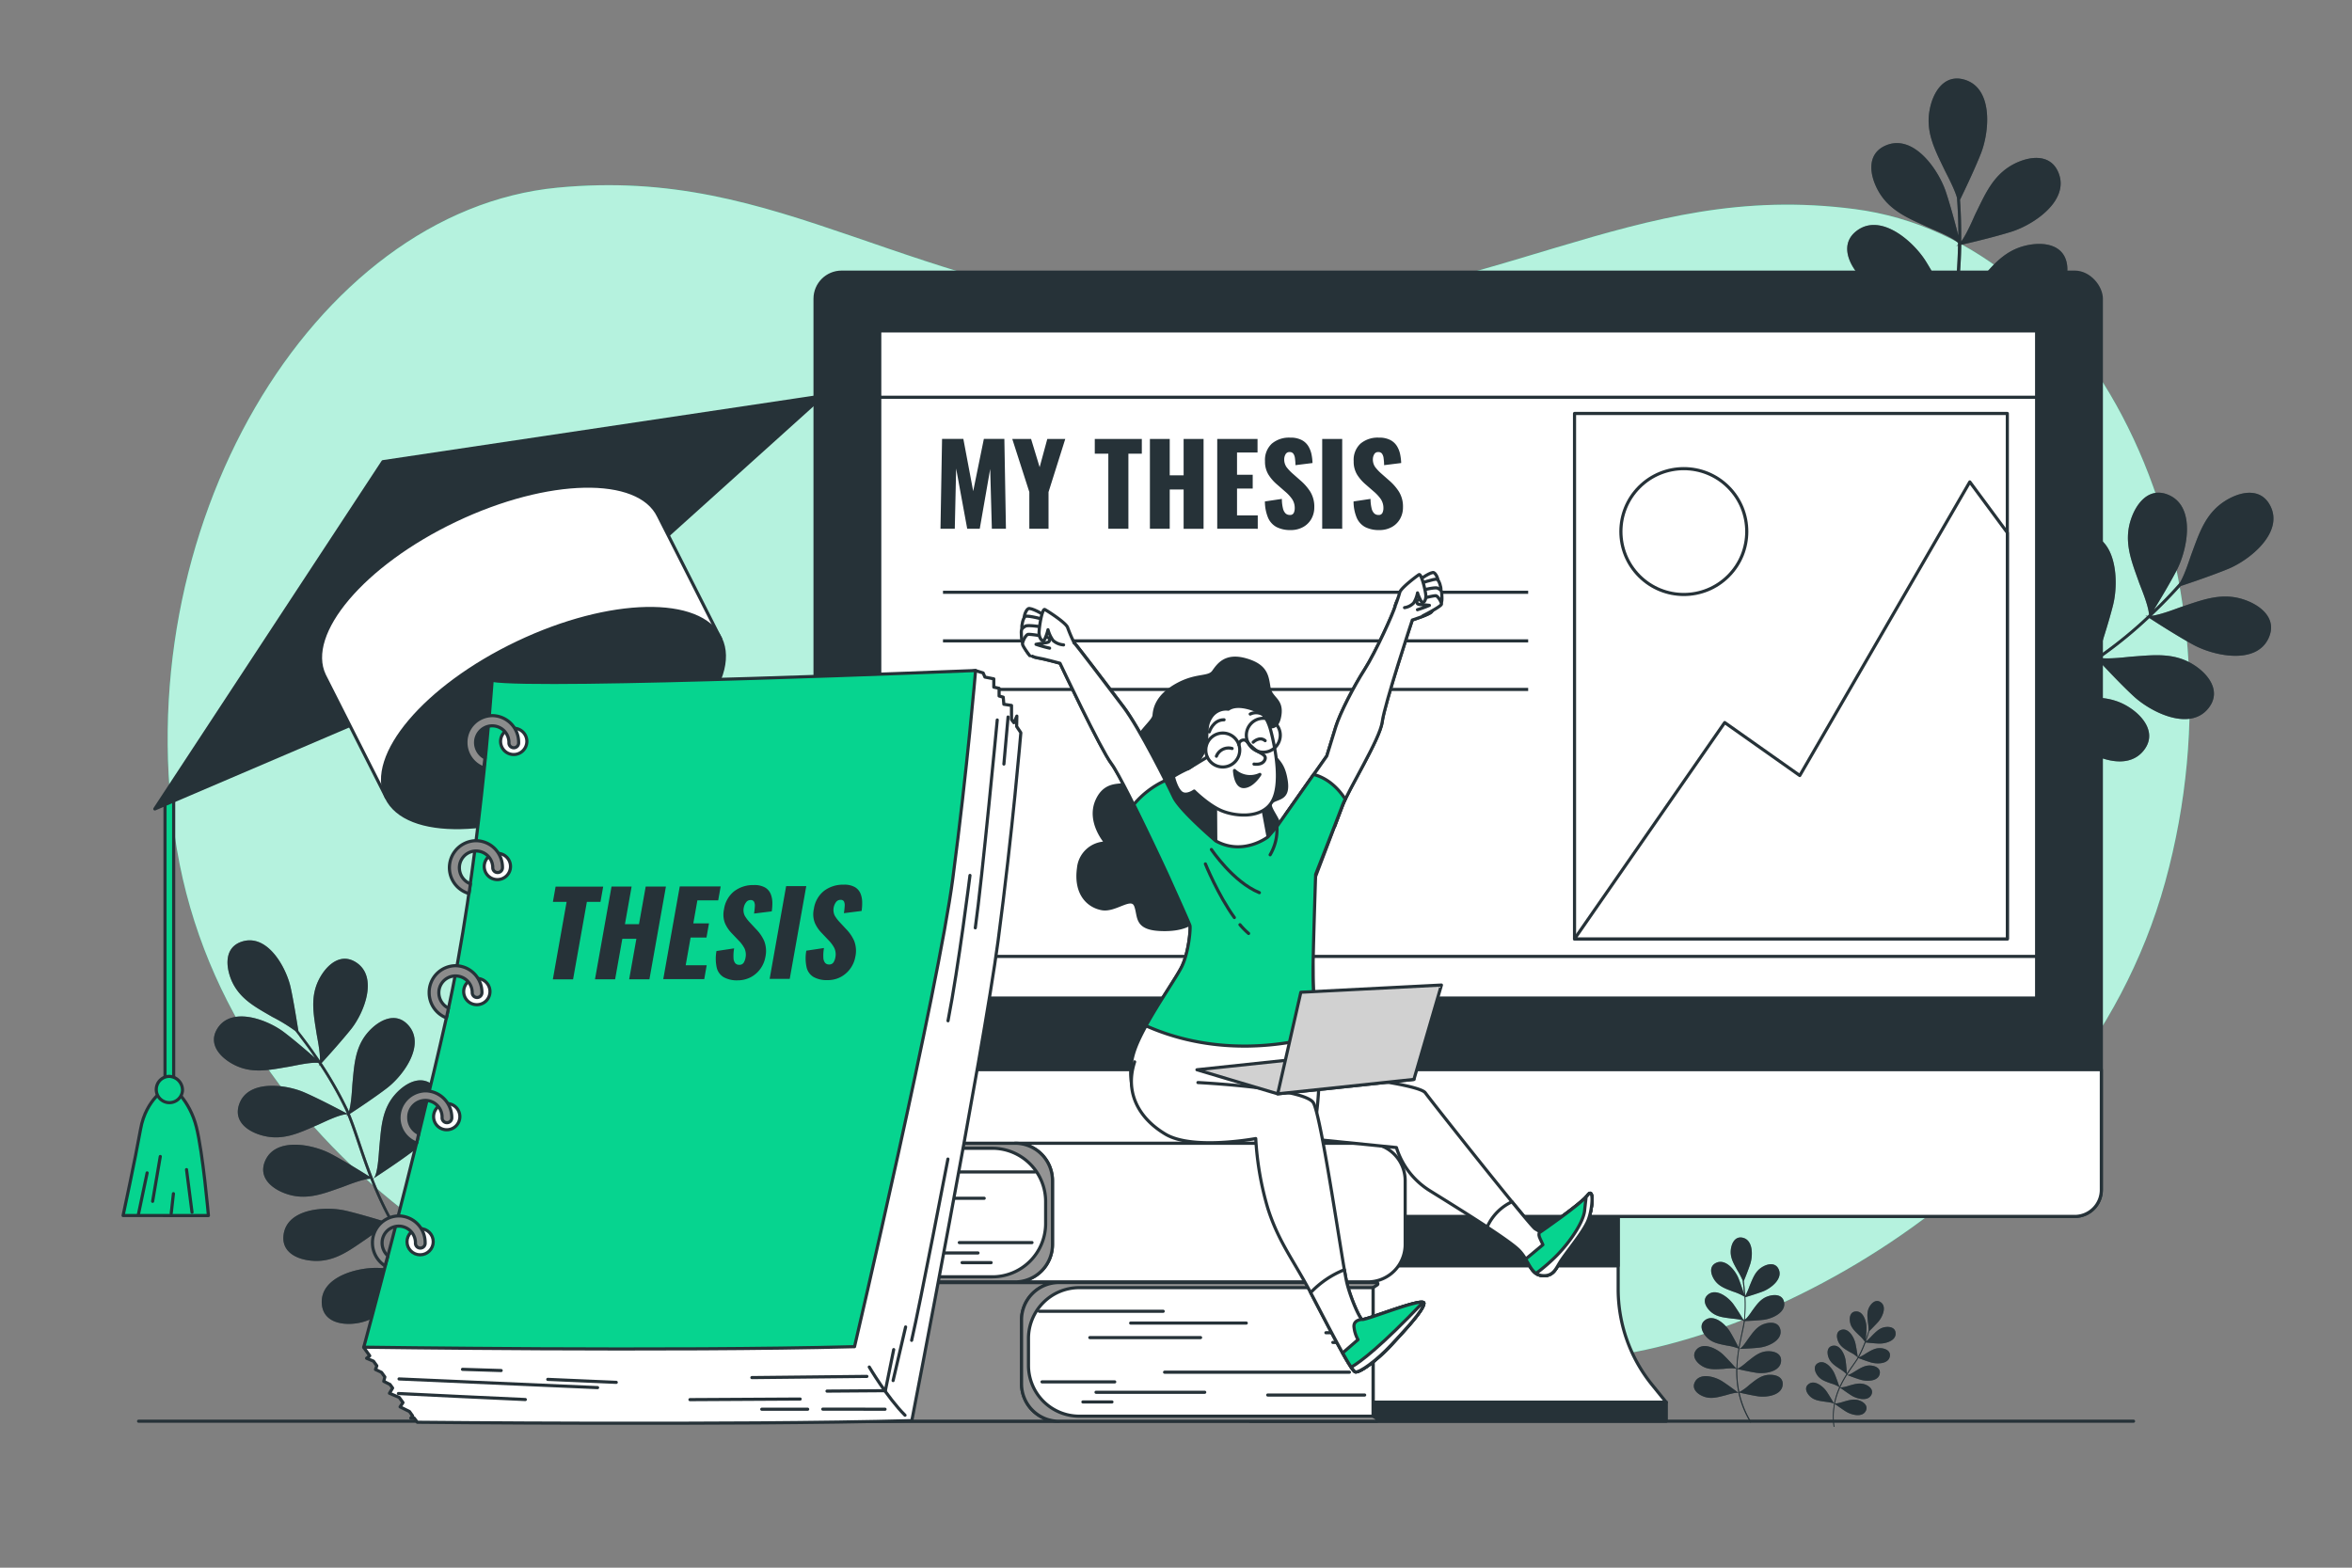 <svg xmlns="http://www.w3.org/2000/svg" viewBox="0 0 750 500"><rect x="0" y="0" width="750" height="500" fill="#808080" stroke="none"/><g id="freepik--background-simple--inject-4"><path d="M591.43,66.69C519.72,57.35,479,97.12,382.59,101.45,286.84,94,250.33,52.89,177.76,59.85,99.68,67.33,39.2,169.07,56.41,270.85S180.27,429.52,234.79,429.17c43.58-.28,82.07-18,131.76-22.26,49.15,5.88,85.72,24.85,129.19,26.57,54.39,2.16,166.82-51.12,194.68-152.15S668.59,76.73,591.43,66.69Z" style="fill:#06D48F"></path><path d="M591.43,66.69C519.72,57.35,479,97.12,382.59,101.45,286.84,94,250.33,52.89,177.76,59.85,99.68,67.33,39.2,169.07,56.41,270.85S180.27,429.52,234.79,429.17c43.58-.28,82.07-18,131.76-22.26,49.15,5.88,85.72,24.85,129.19,26.57,54.39,2.16,166.82-51.12,194.68-152.15S668.59,76.73,591.43,66.69Z" style="fill:#fff;opacity:0.7"></path></g><g id="freepik--plants-3--inject-4"><path d="M552.64,411.94c-2.33-.9-4.57-1.61-6-3.81-1.13-1.75-1.71-4.24.56-5.34,3.07-1.49,6.15,2.4,7.16,4.91.63,1.54,1.33,3.66,1.76,5-.09-1.48-.22-2.7-.32-3.5h0v0l-.11-.84a23.51,23.51,0,0,0-1.61-3.08c-1.21-2.19-2.47-4.17-2.15-6.78.25-2.06,1.42-4.34,3.86-3.72,3.31.83,3.16,5.79,2.33,8.36-.59,1.81-1.59,4.29-2.06,5.45.11.78.32,2.54.43,4.77a20.59,20.59,0,0,0,1.44-3.28c1-2.31,1.7-4.54,3.93-5.93,1.76-1.1,4.27-1.62,5.32.67,1.43,3.1-2.52,6.1-5,7.06-1.83.7-4.48,1.51-5.62,1.85a50.38,50.38,0,0,1-.14,6.87c0,.13,0,.27,0,.41a20.13,20.13,0,0,0,2.23-2.85c1.48-2,2.76-4,5.26-4.77,2-.64,4.54-.53,5,1.95.62,3.36-3.95,5.3-6.63,5.61-1.95.22-4.71.35-5.91.4-.16,1.14-.44,2.45-.76,3.92s-.68,3.14-1,4.92v0c.78,0,2.47-2.68,2.87-3.21,1.48-2,2.76-4,5.26-4.78,2-.63,4.54-.52,5,2,.62,3.35-3.95,5.29-6.63,5.6-2.51.3-6.39.42-6.5.43l.06.11-.07-.09a44.68,44.68,0,0,0-.62,6.27c.94-.22,2.86-1.95,3.32-2.32,2-1.55,3.71-3.12,6.34-3.23,2.07-.09,4.51.69,4.3,3.2-.28,3.4-5.19,4.07-7.87,3.67-2.12-.32-5.16-1-6.09-1.23a32.3,32.3,0,0,0,.66,7.38,15.77,15.77,0,0,0,3.18-2.29c2-1.55,3.71-3.11,6.34-3.22,2.07-.09,4.51.68,4.3,3.19-.28,3.4-5.19,4.08-7.87,3.67-2-.3-4.81-.93-5.91-1.18a30.27,30.27,0,0,0,3.79,9.4l-.29.18a30.68,30.68,0,0,1-3.82-9.46c-.82-.3-3.52.57-4.13.73-2.42.61-4.65,1.33-7.1.35-1.93-.76-3.83-2.47-2.62-4.68,1.65-3,6.41-1.59,8.69-.12,1.89,1.21,4.53,3.21,5.15,3.68l0-.17-.11,0h.1a32.56,32.56,0,0,1-.67-7.48c-.87-.38-3.48-.07-4.08,0-2.5.13-4.83.4-7-1-1.74-1.13-3.28-3.17-1.66-5.1,2.19-2.61,6.59-.32,8.54,1.55,1.53,1.48,3.59,3.77,4.24,4.51a45.35,45.35,0,0,1,.66-6.45,16.93,16.93,0,0,0-3.74-.95c-2.45-.51-4.77-.85-6.54-2.79-1.4-1.54-2.37-3.91-.31-5.36,2.79-2,6.46,1.38,7.86,3.69,1,1.62,2.21,4,2.78,5.1.28-1.62.61-3.12.9-4.49s.59-2.73.75-3.84h-.25a.58.58,0,0,0,.26-.09v-.06c-.78-.53-3.41-.71-4-.79-2.48-.33-4.82-.5-6.72-2.31-1.51-1.43-2.65-3.72-.7-5.32,2.64-2.16,6.54.91,8.11,3.11,1.23,1.73,2.82,4.35,3.34,5.21,0-.19,0-.38.06-.55a50.15,50.15,0,0,0,.15-6.74l-.24.06a.57.57,0,0,0,.23-.14c0-.08,0-.17,0-.25A16.72,16.72,0,0,0,552.64,411.94Z" style="fill:#263238"></path><path d="M552.64,411.94c-2.33-.9-4.57-1.61-6-3.81-1.13-1.75-1.71-4.24.56-5.34,3.07-1.49,6.15,2.4,7.16,4.91.63,1.54,1.33,3.66,1.76,5-.09-1.48-.22-2.7-.32-3.5h0v0l-.11-.84a23.51,23.51,0,0,0-1.61-3.08c-1.21-2.19-2.47-4.17-2.15-6.78.25-2.06,1.42-4.34,3.86-3.72,3.31.83,3.16,5.79,2.33,8.36-.59,1.81-1.59,4.29-2.06,5.45.11.78.32,2.54.43,4.77a20.59,20.59,0,0,0,1.44-3.28c1-2.31,1.7-4.54,3.93-5.93,1.76-1.1,4.27-1.62,5.32.67,1.43,3.1-2.52,6.1-5,7.06-1.83.7-4.48,1.51-5.62,1.85a50.38,50.38,0,0,1-.14,6.87c0,.13,0,.27,0,.41a20.13,20.13,0,0,0,2.23-2.85c1.48-2,2.76-4,5.26-4.77,2-.64,4.54-.53,5,1.95.62,3.36-3.95,5.3-6.63,5.61-1.95.22-4.71.35-5.91.4-.16,1.14-.44,2.45-.76,3.92s-.68,3.14-1,4.92v0c.78,0,2.47-2.68,2.87-3.21,1.48-2,2.76-4,5.26-4.78,2-.63,4.54-.52,5,2,.62,3.35-3.95,5.29-6.63,5.6-2.51.3-6.39.42-6.5.43l.06.11-.07-.09a44.68,44.68,0,0,0-.62,6.27c.94-.22,2.86-1.95,3.32-2.32,2-1.55,3.71-3.12,6.34-3.23,2.07-.09,4.51.69,4.3,3.2-.28,3.4-5.19,4.07-7.87,3.67-2.12-.32-5.16-1-6.09-1.23a32.3,32.3,0,0,0,.66,7.38,15.77,15.77,0,0,0,3.18-2.29c2-1.55,3.71-3.11,6.34-3.22,2.07-.09,4.51.68,4.3,3.19-.28,3.4-5.19,4.08-7.87,3.67-2-.3-4.81-.93-5.91-1.18a30.27,30.27,0,0,0,3.79,9.4l-.29.18a30.68,30.68,0,0,1-3.82-9.46c-.82-.3-3.52.57-4.13.73-2.42.61-4.65,1.33-7.1.35-1.93-.76-3.83-2.47-2.62-4.68,1.65-3,6.41-1.59,8.69-.12,1.89,1.21,4.53,3.21,5.15,3.68l0-.17-.11,0h.1a32.56,32.56,0,0,1-.67-7.48c-.87-.38-3.48-.07-4.08,0-2.5.13-4.83.4-7-1-1.74-1.13-3.28-3.17-1.66-5.1,2.19-2.61,6.59-.32,8.54,1.55,1.53,1.48,3.59,3.77,4.24,4.51a45.35,45.35,0,0,1,.66-6.45,16.93,16.93,0,0,0-3.74-.95c-2.45-.51-4.77-.85-6.54-2.79-1.4-1.54-2.37-3.91-.31-5.36,2.79-2,6.46,1.38,7.86,3.69,1,1.62,2.21,4,2.78,5.1.28-1.62.61-3.12.9-4.49s.59-2.73.75-3.84h-.25a.58.58,0,0,0,.26-.09v-.06c-.78-.53-3.41-.71-4-.79-2.48-.33-4.82-.5-6.72-2.31-1.51-1.43-2.65-3.72-.7-5.32,2.64-2.16,6.54.91,8.11,3.11,1.23,1.73,2.82,4.35,3.34,5.21,0-.19,0-.38.06-.55a50.15,50.15,0,0,0,.15-6.74l-.24.06a.57.57,0,0,0,.23-.14c0-.08,0-.17,0-.25A16.72,16.72,0,0,0,552.64,411.94Z" style="fill:#263238;opacity:0.5"></path><path d="M592.83,425.87c-1.29-1.26-2.58-2.36-2.9-4.22-.26-1.47.06-3.29,1.87-3.38,2.46-.12,3.4,3.33,3.37,5.28,0,1.19-.15,2.8-.24,3.78.35-1,.61-1.85.77-2.4h0c.07-.27.13-.47.16-.59a16.31,16.31,0,0,0-.2-2.5c-.18-1.79-.46-3.45.49-5.09.75-1.3,2.16-2.48,3.61-1.38,2,1.48.46,4.73-.82,6.2-.9,1-2.26,2.39-2.9,3-.15.56-.5,1.78-1.06,3.29a14.65,14.65,0,0,0,1.88-1.77c1.28-1.26,2.4-2.53,4.27-2.82,1.48-.23,3.29.13,3.34,2,.08,2.45-3.39,3.33-5.33,3.25-1.41-.05-3.4-.26-4.25-.36a37.55,37.55,0,0,1-2,4.51l-.15.26a14.27,14.27,0,0,0,2.28-1.26c1.55-.91,3-1.86,4.84-1.68,1.49.14,3.15.94,2.75,2.71-.53,2.4-4.1,2.39-6,1.84-1.35-.4-3.22-1.09-4-1.4-.43.71-1,1.5-1.61,2.39s-1.33,1.88-2,3v0c.53.19,2.39-1.08,2.8-1.32,1.55-.92,3-1.86,4.84-1.68,1.49.14,3.15.93,2.75,2.7-.53,2.4-4.1,2.4-6,1.85s-4.35-1.53-4.42-1.55v.08a.31.31,0,0,0,0-.08,32.45,32.45,0,0,0-2.18,4,10.45,10.45,0,0,0,2.86-.6c1.74-.48,3.34-1,5.11-.36,1.4.53,2.79,1.73,1.95,3.34-1.15,2.17-4.59,1.23-6.25.21-1.31-.81-3.13-2.13-3.69-2.54a22.74,22.74,0,0,0-1.64,5.08,11.86,11.86,0,0,0,2.75-.61c1.73-.48,3.33-1,5.11-.36,1.4.53,2.79,1.73,1.95,3.34-1.15,2.17-4.59,1.23-6.25.21-1.24-.76-2.93-2-3.59-2.46a21.87,21.87,0,0,0-.14,7.31l-.24,0a22,22,0,0,1,.14-7.34c-.46-.43-2.5-.62-2.94-.69-1.78-.27-3.46-.43-4.81-1.76-1.06-1.06-1.84-2.72-.41-3.84,1.93-1.52,4.69.75,5.78,2.36.91,1.34,2.1,3.41,2.38,3.9l0-.12-.06-.05.06,0a23.64,23.64,0,0,1,1.66-5.14,9.61,9.61,0,0,0-2.69-1.18c-1.69-.62-3.31-1.1-4.37-2.67-.84-1.24-1.29-3,.33-3.85,2.19-1.11,4.46,1.65,5.22,3.45.6,1.4,1.32,3.5,1.54,4.18a33.38,33.38,0,0,1,2.26-4.09,12.29,12.29,0,0,0-2.21-1.69c-1.48-1-2.92-1.9-3.55-3.69-.49-1.41-.46-3.26,1.31-3.64,2.4-.51,3.89,2.74,4.17,4.67.19,1.35.34,3.26.4,4.16.64-1,1.28-1.9,1.86-2.72s1.16-1.64,1.58-2.34l-.17-.06a.65.65,0,0,0,.2,0l0,0a9.83,9.83,0,0,0-2.43-1.66c-1.55-.92-3.05-1.69-3.8-3.42-.6-1.38-.71-3.22,1-3.72,2.36-.69,4.07,2.44,4.49,4.34.33,1.49.65,3.68.75,4.39l.19-.34a35.64,35.64,0,0,0,2-4.43l-.17,0a.47.47,0,0,0,.19,0l.06-.17A12,12,0,0,0,592.83,425.87Z" style="fill:#263238"></path><path d="M592.83,425.87c-1.29-1.26-2.58-2.36-2.9-4.22-.26-1.47.06-3.29,1.87-3.38,2.46-.12,3.4,3.33,3.37,5.28,0,1.19-.15,2.8-.24,3.78.35-1,.61-1.85.77-2.4h0c.07-.27.13-.47.16-.59a16.31,16.31,0,0,0-.2-2.5c-.18-1.79-.46-3.45.49-5.09.75-1.3,2.16-2.48,3.61-1.38,2,1.48.46,4.73-.82,6.2-.9,1-2.26,2.39-2.9,3-.15.56-.5,1.78-1.06,3.29a14.65,14.65,0,0,0,1.88-1.77c1.28-1.26,2.4-2.53,4.27-2.82,1.48-.23,3.29.13,3.34,2,.08,2.45-3.39,3.33-5.33,3.25-1.41-.05-3.4-.26-4.25-.36a37.55,37.55,0,0,1-2,4.51l-.15.26a14.27,14.27,0,0,0,2.28-1.26c1.55-.91,3-1.86,4.84-1.68,1.49.14,3.15.94,2.75,2.71-.53,2.4-4.1,2.39-6,1.84-1.35-.4-3.22-1.09-4-1.4-.43.71-1,1.5-1.61,2.39s-1.33,1.88-2,3v0c.53.19,2.39-1.08,2.8-1.32,1.55-.92,3-1.86,4.84-1.68,1.49.14,3.15.93,2.75,2.7-.53,2.4-4.1,2.4-6,1.85s-4.35-1.53-4.42-1.55v.08a.31.31,0,0,0,0-.08,32.45,32.45,0,0,0-2.18,4,10.45,10.45,0,0,0,2.86-.6c1.74-.48,3.34-1,5.11-.36,1.4.53,2.79,1.73,1.95,3.34-1.15,2.17-4.59,1.23-6.25.21-1.31-.81-3.13-2.13-3.69-2.54a22.74,22.74,0,0,0-1.64,5.08,11.86,11.86,0,0,0,2.75-.61c1.73-.48,3.33-1,5.11-.36,1.4.53,2.79,1.73,1.95,3.34-1.15,2.17-4.59,1.23-6.25.21-1.24-.76-2.93-2-3.59-2.46a21.87,21.87,0,0,0-.14,7.31l-.24,0a22,22,0,0,1,.14-7.34c-.46-.43-2.5-.62-2.94-.69-1.78-.27-3.46-.43-4.81-1.76-1.06-1.06-1.84-2.72-.41-3.84,1.93-1.52,4.69.75,5.78,2.36.91,1.34,2.1,3.41,2.38,3.9l0-.12-.06-.05.06,0a23.64,23.64,0,0,1,1.66-5.14,9.61,9.61,0,0,0-2.69-1.18c-1.69-.62-3.31-1.1-4.37-2.67-.84-1.24-1.29-3,.33-3.85,2.19-1.11,4.46,1.65,5.22,3.45.6,1.4,1.32,3.5,1.54,4.18a33.38,33.38,0,0,1,2.26-4.09,12.29,12.29,0,0,0-2.21-1.69c-1.48-1-2.92-1.9-3.55-3.69-.49-1.41-.46-3.26,1.31-3.64,2.4-.51,3.89,2.74,4.17,4.67.19,1.35.34,3.26.4,4.16.64-1,1.28-1.9,1.86-2.72s1.16-1.64,1.58-2.34l-.17-.06a.65.65,0,0,0,.2,0l0,0a9.83,9.83,0,0,0-2.43-1.66c-1.55-.92-3.05-1.69-3.8-3.42-.6-1.38-.71-3.22,1-3.72,2.36-.69,4.07,2.44,4.49,4.34.33,1.49.65,3.68.75,4.39l.19-.34a35.64,35.64,0,0,0,2-4.43l-.17,0a.47.47,0,0,0,.19,0l.06-.17A12,12,0,0,0,592.83,425.87Z" style="fill:#263238;opacity:0.5"></path></g><g id="freepik--plants-2--inject-4"><path d="M682.11,185.83c-2.31-6.54-4.86-12.53-2.81-19.52,1.63-5.53,5.85-11.23,12.26-8.44,8.67,3.78,6,17.29,2.58,23.94-2.12,4.09-5.31,9.41-7.3,12.66,2.95-2.86,5.29-5.33,6.79-7l0,0,0,0c.73-.8,1.27-1.41,1.58-1.77,1.59-2.72,3.1-7.66,3.58-8.94,2.42-6.49,4.32-12.72,10.39-16.76,4.81-3.19,11.7-4.84,14.82,1.42,4.21,8.47-6.5,17.12-13.42,20-4.87,2-11.9,4.4-15.18,5.48-1.47,1.65-4.78,5.26-9.27,9.51,3.1-.39,8.16-2.42,9.5-2.87,6.58-2.18,12.62-4.62,19.57-2.42,5.5,1.73,11.11,6.06,8.2,12.41-3.95,8.6-17.41,5.7-24,2.12-4.78-2.6-11.25-6.73-14-8.53a138,138,0,0,1-14.72,12.1l-.95.64c3.09.41,8.59-.33,10-.43,6.91-.5,13.36-1.37,19.56,2.46,4.9,3,9.28,8.62,4.88,14.06-5.94,7.36-18.26,1.23-23.77-3.86-4-3.68-9.23-9.28-11.49-11.71-2.69,1.71-6,3.48-9.64,5.47s-7.83,4.23-12.12,6.82l0,0c1.48,1.58,10.09.38,11.92.25,6.91-.5,13.36-1.37,19.56,2.47,4.9,3,9.28,8.61,4.89,14.05-6,7.36-18.27,1.23-23.77-3.86-5.13-4.75-12.4-12.68-12.6-12.91L647,223a1.41,1.41,0,0,0,.07-.31,124.94,124.94,0,0,0-14.35,10c2.17,1.57,9.27,2.49,10.89,2.81,6.8,1.33,13.26,2.19,18.23,7.51,3.94,4.22,6.7,10.75,1,14.85-7.67,5.54-18-3.6-21.93-10-3.14-5-7.17-12.7-8.4-15.06a89.65,89.65,0,0,0-14.34,14.72c2.5,1.43,9,2.28,10.54,2.58,6.8,1.33,13.26,2.18,18.23,7.51,3.94,4.22,6.7,10.75,1,14.84-7.67,5.55-18-3.6-21.93-9.95-3-4.75-6.71-11.83-8.16-14.6a83.9,83.9,0,0,0-13,24.95l-.89-.29a85.26,85.26,0,0,1,13-25.11c-.83-2.26-7.55-6.38-9-7.38-5.66-4-11.2-7.42-13.56-14.31-1.87-5.46-1.71-12.55,5.13-14,9.27-1.92,14.91,10.63,15.94,18.06.85,6.17,1.41,15.36,1.53,17.52l.3-.39-.14-.26a2.65,2.65,0,0,0,.17.22A90.09,90.09,0,0,1,632,232.13c-.77-2.51-6.14-7.47-7.29-8.68-4.78-5-9.55-9.45-10.53-16.67-.77-5.71.75-12.64,7.74-12.71,9.46-.08,12.57,13.32,12.13,20.81-.34,5.87-1.46,14.35-1.83,17.07A123.82,123.82,0,0,1,647,221.69c-.6-2.88-4-8.25-4.75-9.6-3.33-6.07-6.82-11.58-5.91-18.81.71-5.72,3.95-12,10.73-10.3,9.17,2.33,8.74,16.08,6.41,23.21-1.64,5-4.41,11.84-5.73,15.05,3.91-2.33,7.66-4.36,11.07-6.2,3.61-1.95,6.81-3.68,9.44-5.35l-.47-.51a1.67,1.67,0,0,0,.66.39l.14-.08c-.29-2.61-4.66-8.48-5.57-9.88-3.77-5.82-7.64-11.05-7.27-18.33.3-5.76,3.08-12.28,10-11.06,9.31,1.66,9.89,15.41,8.08,22.69-1.42,5.7-4.07,13.79-4.95,16.42.45-.29.87-.58,1.28-.86a137.93,137.93,0,0,0,14.46-11.86l-.57-.37a1.8,1.8,0,0,0,.73.22l.49-.46C685.08,193,682.62,187.27,682.11,185.83Z" style="fill:#263238"></path><path d="M682.11,185.83c-2.31-6.54-4.86-12.53-2.81-19.52,1.63-5.53,5.85-11.23,12.26-8.44,8.67,3.78,6,17.29,2.58,23.94-2.12,4.09-5.31,9.41-7.3,12.66,2.95-2.86,5.29-5.33,6.79-7l0,0,0,0c.73-.8,1.27-1.41,1.58-1.77,1.59-2.72,3.1-7.66,3.58-8.94,2.42-6.49,4.32-12.72,10.39-16.76,4.81-3.19,11.7-4.84,14.82,1.42,4.21,8.47-6.5,17.12-13.42,20-4.87,2-11.9,4.4-15.18,5.48-1.47,1.65-4.78,5.26-9.27,9.51,3.1-.39,8.16-2.42,9.5-2.87,6.58-2.18,12.62-4.62,19.57-2.42,5.5,1.73,11.11,6.06,8.2,12.41-3.95,8.6-17.41,5.7-24,2.12-4.78-2.6-11.25-6.73-14-8.53a138,138,0,0,1-14.72,12.1l-.95.64c3.09.41,8.59-.33,10-.43,6.91-.5,13.36-1.37,19.56,2.46,4.9,3,9.28,8.62,4.88,14.06-5.94,7.36-18.26,1.23-23.77-3.86-4-3.68-9.23-9.28-11.49-11.71-2.69,1.71-6,3.48-9.64,5.47s-7.83,4.23-12.12,6.82l0,0c1.48,1.58,10.09.38,11.92.25,6.91-.5,13.36-1.37,19.56,2.47,4.9,3,9.28,8.61,4.89,14.05-6,7.36-18.27,1.23-23.77-3.86-5.13-4.75-12.4-12.68-12.6-12.91L647,223a1.41,1.41,0,0,0,.07-.31,124.94,124.94,0,0,0-14.35,10c2.17,1.57,9.27,2.49,10.89,2.81,6.8,1.33,13.26,2.19,18.23,7.51,3.94,4.22,6.7,10.75,1,14.85-7.67,5.54-18-3.6-21.93-10-3.14-5-7.17-12.7-8.4-15.06a89.65,89.65,0,0,0-14.34,14.72c2.5,1.43,9,2.28,10.54,2.58,6.8,1.33,13.26,2.18,18.23,7.51,3.94,4.22,6.7,10.75,1,14.84-7.67,5.55-18-3.6-21.93-9.95-3-4.75-6.71-11.83-8.16-14.6a83.9,83.9,0,0,0-13,24.95l-.89-.29a85.26,85.26,0,0,1,13-25.11c-.83-2.26-7.55-6.38-9-7.38-5.66-4-11.2-7.42-13.56-14.31-1.87-5.46-1.71-12.55,5.13-14,9.27-1.92,14.91,10.63,15.94,18.06.85,6.17,1.41,15.36,1.53,17.52l.3-.39-.14-.26a2.65,2.65,0,0,0,.17.22A90.09,90.09,0,0,1,632,232.13c-.77-2.51-6.14-7.47-7.29-8.68-4.78-5-9.55-9.45-10.53-16.67-.77-5.71.75-12.64,7.74-12.71,9.46-.08,12.57,13.32,12.13,20.81-.34,5.87-1.46,14.35-1.83,17.07A123.82,123.82,0,0,1,647,221.69c-.6-2.88-4-8.25-4.75-9.6-3.33-6.07-6.82-11.58-5.91-18.81.71-5.72,3.95-12,10.73-10.3,9.17,2.33,8.74,16.08,6.41,23.21-1.64,5-4.41,11.84-5.73,15.05,3.91-2.33,7.66-4.36,11.07-6.2,3.61-1.95,6.81-3.68,9.44-5.35l-.47-.51a1.67,1.67,0,0,0,.66.39l.14-.08c-.29-2.61-4.66-8.48-5.57-9.88-3.77-5.82-7.64-11.05-7.27-18.33.3-5.76,3.08-12.28,10-11.06,9.31,1.66,9.89,15.41,8.08,22.69-1.42,5.7-4.07,13.79-4.95,16.42.45-.29.87-.58,1.28-.86a137.93,137.93,0,0,0,14.46-11.86l-.57-.37a1.8,1.8,0,0,0,.73.22l.49-.46C685.08,193,682.62,187.27,682.11,185.83Z" style="fill:#263238;opacity:0.5"></path><path d="M615,72.57c-6.3-2.89-12.38-5.23-16-11.57-2.83-5-4-12,2.48-14.67,8.75-3.6,16.61,7.7,19,14.81,1.46,4.36,3.06,10.36,4,14,0-4.1-.15-7.5-.28-9.73l0,0s0,0,0,0c-.07-1.09-.13-1.9-.17-2.37-.85-3-3.34-7.56-3.93-8.8-3-6.26-6.12-12-4.79-19.12,1-5.67,4.67-11.77,11.33-9.65,9,2.88,7.77,16.58,5,23.56-1.94,4.9-5.13,11.6-6.64,14.71.16,2.2.45,7.09.38,13.28,1.87-2.5,3.94-7.55,4.55-8.82C633,62,635.44,56,641.85,52.49c5.08-2.74,12.1-3.75,14.62,2.76,3.42,8.82-8,16.46-15.18,18.69-5.19,1.62-12.66,3.4-15.89,4.14a138.23,138.23,0,0,1-1.57,19c-.06.36-.13.74-.2,1.12,2.45-1.93,5.75-6.39,6.66-7.49,4.46-5.31,8.33-10.55,15.39-12.32,5.6-1.41,12.65-.67,13.49,6.27,1.15,9.39-11.83,14-19.31,14.38-5.42.29-13.09.17-16.41.1-.65,3.12-1.65,6.7-2.79,10.73s-2.41,8.57-3.54,13.45l0,.05c2.17,0,7.3-7,8.48-8.39,4.45-5.31,8.32-10.55,15.39-12.32,5.59-1.41,12.65-.67,13.49,6.27,1.15,9.39-11.83,14-19.32,14.38-7,.38-17.73.07-18,.06l.14.31a1.41,1.41,0,0,0-.18-.27,124.57,124.57,0,0,0-2.79,17.28c2.64-.47,8.24-4.92,9.6-5.87,5.69-3.95,10.79-8,18.08-7.85,5.77.11,12.38,2.67,11.37,9.59-1.36,9.36-15.08,10.38-22.41,8.81-5.81-1.25-14.11-3.69-16.66-4.45a89.33,89.33,0,0,0,.58,20.54c2.77-.8,7.9-4.87,9.19-5.77,5.69-4,10.8-8,18.09-7.86,5.76.11,12.37,2.68,11.37,9.6-1.36,9.36-15.08,10.38-22.42,8.8-5.47-1.17-13.16-3.4-16.16-4.29a84.09,84.09,0,0,0,8.87,26.69l-.83.43a85.17,85.17,0,0,1-9-26.83c-2.2-1-9.83,1-11.54,1.3-6.81,1.28-13.13,2.88-19.72-.23-5.22-2.46-10.2-7.5-6.45-13.4,5.07-8,18-3.31,24,1.13,5,3.68,12,9.68,13.65,11.09,0-.16,0-.32-.07-.48l-.28-.08a2,2,0,0,0,.27,0,90.73,90.73,0,0,1-.58-20.83c-2.34-1.19-9.63-.79-11.3-.8-6.93-.07-13.43.28-19.3-4.05-4.64-3.42-8.55-9.34-3.73-14.4,6.52-6.86,18.31.25,23.38,5.77,4,4.34,9.28,11,11,13.2a126.93,126.93,0,0,1,2.92-17.75c-2.48-1.57-8.7-2.86-10.19-3.27-6.68-1.83-13.06-3.16-17.62-8.85-3.61-4.49-5.88-11.21.07-14.88,8.06-5,17.64,4.93,21.13,11.56,2.45,4.66,5.43,11.41,6.81,14.59,1.06-4.42,2.21-8.53,3.26-12.26,1.12-4,2.1-7.45,2.74-10.5l-.7,0a1.75,1.75,0,0,0,.74-.2l0-.16c-2.07-1.61-9.33-2.56-11-2.88-6.8-1.34-13.25-2.21-18.22-7.54-3.93-4.22-6.68-10.76-1-14.85,7.68-5.53,18,3.63,21.92,10,3.1,5,7.06,12.53,8.34,15,.1-.52.19-1,.27-1.52a137.27,137.27,0,0,0,1.56-18.63l-.66.15a1.85,1.85,0,0,0,.66-.37c0-.23,0-.46,0-.68C622.25,75.46,616.39,73.21,615,72.57Z" style="fill:#263238"></path><path d="M615,72.57c-6.3-2.89-12.38-5.23-16-11.57-2.83-5-4-12,2.48-14.67,8.75-3.6,16.61,7.7,19,14.81,1.46,4.36,3.06,10.36,4,14,0-4.1-.15-7.5-.28-9.73l0,0s0,0,0,0c-.07-1.09-.13-1.9-.17-2.37-.85-3-3.34-7.56-3.93-8.8-3-6.26-6.12-12-4.79-19.12,1-5.67,4.67-11.77,11.33-9.65,9,2.88,7.77,16.58,5,23.56-1.94,4.9-5.13,11.6-6.64,14.71.16,2.2.45,7.09.38,13.28,1.87-2.5,3.94-7.55,4.55-8.82C633,62,635.44,56,641.85,52.49c5.08-2.74,12.1-3.75,14.62,2.76,3.42,8.82-8,16.46-15.18,18.69-5.19,1.62-12.66,3.4-15.89,4.14a138.23,138.23,0,0,1-1.57,19c-.06.36-.13.74-.2,1.12,2.45-1.93,5.75-6.39,6.66-7.49,4.46-5.31,8.33-10.55,15.39-12.32,5.6-1.41,12.65-.67,13.49,6.27,1.15,9.39-11.83,14-19.31,14.38-5.42.29-13.09.17-16.41.1-.65,3.12-1.65,6.7-2.79,10.73s-2.41,8.57-3.54,13.45l0,.05c2.17,0,7.3-7,8.48-8.39,4.45-5.31,8.32-10.55,15.39-12.32,5.59-1.41,12.65-.67,13.49,6.27,1.15,9.39-11.83,14-19.32,14.38-7,.38-17.73.07-18,.06l.14.31a1.41,1.41,0,0,0-.18-.27,124.57,124.57,0,0,0-2.79,17.28c2.64-.47,8.24-4.92,9.6-5.87,5.69-3.95,10.79-8,18.08-7.85,5.77.11,12.38,2.67,11.37,9.59-1.36,9.36-15.08,10.38-22.41,8.81-5.81-1.25-14.11-3.69-16.66-4.45a89.33,89.33,0,0,0,.58,20.54c2.77-.8,7.9-4.87,9.19-5.77,5.69-4,10.8-8,18.09-7.86,5.76.11,12.37,2.68,11.37,9.6-1.36,9.36-15.08,10.38-22.42,8.8-5.47-1.17-13.16-3.4-16.16-4.29a84.09,84.09,0,0,0,8.87,26.69l-.83.43a85.17,85.17,0,0,1-9-26.83c-2.2-1-9.83,1-11.54,1.3-6.81,1.28-13.13,2.88-19.72-.23-5.22-2.46-10.2-7.5-6.45-13.4,5.07-8,18-3.31,24,1.13,5,3.68,12,9.68,13.65,11.09,0-.16,0-.32-.07-.48l-.28-.08a2,2,0,0,0,.27,0,90.73,90.73,0,0,1-.58-20.83c-2.34-1.19-9.63-.79-11.3-.8-6.93-.07-13.43.28-19.3-4.05-4.64-3.42-8.55-9.34-3.73-14.4,6.52-6.86,18.31.25,23.38,5.77,4,4.34,9.28,11,11,13.2a126.93,126.93,0,0,1,2.92-17.75c-2.48-1.57-8.7-2.86-10.19-3.27-6.68-1.83-13.06-3.16-17.62-8.85-3.61-4.49-5.88-11.21.07-14.88,8.06-5,17.64,4.93,21.13,11.56,2.45,4.66,5.43,11.41,6.81,14.59,1.06-4.42,2.21-8.53,3.26-12.26,1.12-4,2.1-7.45,2.74-10.5l-.7,0a1.75,1.75,0,0,0,.74-.2l0-.16c-2.07-1.61-9.33-2.56-11-2.88-6.8-1.34-13.25-2.21-18.22-7.54-3.93-4.22-6.68-10.76-1-14.85,7.68-5.53,18,3.63,21.92,10,3.1,5,7.06,12.53,8.34,15,.1-.52.19-1,.27-1.52a137.27,137.27,0,0,0,1.56-18.63l-.66.15a1.85,1.85,0,0,0,.66-.37c0-.23,0-.46,0-.68C622.25,75.46,616.39,73.21,615,72.57Z" style="fill:#263238;opacity:0.5"></path></g><g id="freepik--plant-1--inject-4"><path d="M92.24,340.2c-6,1-11.57,2.36-17.32-.46-4.55-2.23-8.86-6.72-5.5-11.86,4.56-6.95,15.87-2.67,21.12,1.31,3.23,2.44,7.36,6,9.88,8.2-2-3-3.83-5.37-5-6.92v0s0,0,0-.05c-.59-.75-1-1.31-1.3-1.63a53.07,53.07,0,0,0-7.22-4.42c-5.26-3.07-10.37-5.63-13-11.49-2-4.63-2.46-10.85,3.42-12.62,8-2.39,13.87,8.16,15.34,14.58,1,4.53,2,11,2.5,14,1.21,1.52,3.84,4.92,6.86,9.44.12-2.74-.89-7.42-1.08-8.65-.92-6-2.13-11.61.8-17.31,2.32-4.5,6.9-8.73,12-5.26,6.86,4.7,2.35,15.92-1.72,21.09-3,3.75-7.49,8.75-9.46,10.89a122.46,122.46,0,0,1,8.29,14.55c.14.29.28.6.41.91.82-2.61,1-7.49,1.11-8.74.59-6.05.8-11.77,5-16.57,3.35-3.8,8.83-6.76,12.89-2.15,5.5,6.24-1.63,16-6.86,20-3.78,2.9-9.4,6.63-11.84,8.23,1.08,2.58,2.13,5.67,3.31,9.16s2.5,7.4,4.11,11.5l0,0c1.58-1,1.82-8.68,2-10.29.59-6.06.79-11.78,5-16.58,3.36-3.8,8.84-6.76,12.9-2.15,5.49,6.24-1.64,16-6.86,20-4.88,3.75-12.82,8.86-13,9l.25.16A1,1,0,0,0,119,376a108.08,108.08,0,0,0,6.56,13.91c1.68-1.65,3.53-7.66,4-9,2.16-5.69,3.86-11.15,9.21-14.67,4.23-2.79,10.3-4.21,13,1.3,3.66,7.47-5.78,15-11.88,17.52-4.83,2-12,4.34-14.28,5.05a79.06,79.06,0,0,0,10.62,14.6c1.61-2,3.31-7.46,3.8-8.75,2.16-5.69,3.85-11.16,9.2-14.68,4.24-2.78,10.3-4.2,13,1.31,3.67,7.46-5.78,15-11.87,17.52-4.55,1.86-11.24,4.06-13.85,4.91A73.75,73.75,0,0,0,156.26,420l-.38.72a74.47,74.47,0,0,1-19.81-15c-2.09.39-6.65,5.6-7.73,6.68-4.3,4.31-8.08,8.6-14.4,9.62-5,.81-11.12-.37-11.34-6.51-.29-8.31,11.41-11.34,18-11.12,5.47.17,13.52,1.05,15.4,1.26l-.29-.31-.24.07a1.43,1.43,0,0,0,.21-.11,79,79,0,0,1-10.76-14.8c-2.29.29-7.38,4.21-8.6,5-5,3.4-9.59,6.88-16,6.65-5.07-.17-10.84-2.52-9.86-8.58,1.32-8.21,13.39-8.91,19.81-7.43,5,1.17,12.21,3.39,14.51,4.12a111.5,111.5,0,0,1-6.69-14.31c-2.59.09-7.74,2.24-9,2.68-5.75,2-11,4.2-17.16,2.34-4.85-1.46-9.84-5.21-7.34-10.82,3.38-7.59,15.23-5.19,21-2.11,4.09,2.16,9.6,5.57,12.19,7.19-1.44-3.73-2.64-7.28-3.73-10.51-1.15-3.41-2.18-6.44-3.23-9l-.52.33a1.51,1.51,0,0,0,.44-.51l0-.13c-2.3-.14-8,2.77-9.38,3.35-5.6,2.41-10.7,5-16.95,3.59-5-1.11-10.19-4.48-8.11-10.26,2.82-7.82,14.81-6.29,20.85-3.64,4.73,2.07,11.35,5.57,13.49,6.71-.19-.42-.37-.83-.56-1.23a120.51,120.51,0,0,0-8.13-14.28l-.4.44a1.6,1.6,0,0,0,.3-.6l-.33-.49C98.93,338.7,93.56,340,92.24,340.2Z" style="fill:#263238"></path><path d="M92.24,340.2c-6,1-11.57,2.36-17.32-.46-4.55-2.23-8.86-6.72-5.5-11.86,4.56-6.95,15.87-2.67,21.12,1.31,3.23,2.44,7.36,6,9.88,8.2-2-3-3.83-5.37-5-6.92v0s0,0,0-.05c-.59-.75-1-1.31-1.3-1.63a53.07,53.07,0,0,0-7.22-4.42c-5.26-3.07-10.37-5.63-13-11.49-2-4.63-2.46-10.85,3.42-12.62,8-2.39,13.87,8.16,15.34,14.58,1,4.53,2,11,2.5,14,1.21,1.52,3.84,4.92,6.86,9.44.12-2.74-.89-7.42-1.08-8.65-.92-6-2.13-11.61.8-17.31,2.32-4.5,6.9-8.73,12-5.26,6.86,4.7,2.35,15.92-1.72,21.09-3,3.75-7.49,8.75-9.46,10.89a122.46,122.46,0,0,1,8.29,14.55c.14.29.28.6.41.91.82-2.61,1-7.49,1.11-8.74.59-6.05.8-11.77,5-16.57,3.35-3.8,8.83-6.76,12.89-2.15,5.5,6.24-1.63,16-6.86,20-3.78,2.9-9.4,6.63-11.84,8.23,1.08,2.58,2.13,5.67,3.31,9.16s2.5,7.4,4.11,11.5l0,0c1.58-1,1.82-8.68,2-10.29.59-6.06.79-11.78,5-16.58,3.36-3.8,8.84-6.76,12.9-2.15,5.49,6.24-1.64,16-6.86,20-4.88,3.75-12.82,8.86-13,9l.25.16A1,1,0,0,0,119,376a108.08,108.08,0,0,0,6.56,13.91c1.68-1.65,3.53-7.66,4-9,2.16-5.69,3.86-11.15,9.21-14.67,4.23-2.79,10.3-4.21,13,1.3,3.66,7.47-5.78,15-11.88,17.52-4.83,2-12,4.34-14.28,5.05a79.06,79.06,0,0,0,10.62,14.6c1.61-2,3.31-7.46,3.8-8.75,2.16-5.69,3.85-11.16,9.2-14.68,4.24-2.78,10.3-4.2,13,1.31,3.67,7.46-5.78,15-11.87,17.52-4.55,1.86-11.24,4.06-13.85,4.91A73.75,73.75,0,0,0,156.26,420l-.38.72a74.47,74.47,0,0,1-19.81-15c-2.09.39-6.65,5.6-7.73,6.68-4.3,4.31-8.08,8.6-14.4,9.62-5,.81-11.12-.37-11.34-6.51-.29-8.31,11.41-11.34,18-11.12,5.47.17,13.52,1.05,15.4,1.26l-.29-.31-.24.07a1.43,1.43,0,0,0,.21-.11,79,79,0,0,1-10.76-14.8c-2.29.29-7.38,4.21-8.6,5-5,3.4-9.59,6.88-16,6.65-5.07-.17-10.84-2.52-9.86-8.58,1.32-8.21,13.39-8.91,19.81-7.43,5,1.17,12.21,3.39,14.51,4.12a111.5,111.5,0,0,1-6.69-14.31c-2.59.09-7.74,2.24-9,2.68-5.75,2-11,4.2-17.16,2.34-4.85-1.46-9.84-5.21-7.34-10.82,3.38-7.59,15.23-5.19,21-2.11,4.09,2.16,9.6,5.57,12.19,7.19-1.44-3.73-2.64-7.28-3.73-10.51-1.15-3.41-2.18-6.44-3.23-9l-.52.33a1.51,1.51,0,0,0,.44-.51l0-.13c-2.3-.14-8,2.77-9.38,3.35-5.6,2.41-10.7,5-16.95,3.59-5-1.11-10.19-4.48-8.11-10.26,2.82-7.82,14.81-6.29,20.85-3.64,4.73,2.07,11.35,5.57,13.49,6.71-.19-.42-.37-.83-.56-1.23a120.51,120.51,0,0,0-8.13-14.28l-.4.44a1.6,1.6,0,0,0,.3-.6l-.33-.49C98.93,338.7,93.56,340,92.24,340.2Z" style="fill:#263238;opacity:0.5"></path></g><g id="freepik--graduation-cap--inject-4"><path d="M54,350.47a1.38,1.38,0,0,1-1.38-1.38V255.38a1.38,1.38,0,1,1,2.76,0v93.71A1.37,1.37,0,0,1,54,350.47Z" style="fill:#06D48F;stroke:#263238;stroke-linecap:round;stroke-linejoin:round"></path><path d="M53.32,346.86s-6.75,3.49-8.49,13.26-5.58,27.57-5.58,27.57H66.46s-1.74-19.89-3.84-28.26S54.71,345.67,53.32,346.86Z" style="fill:#06D48F;stroke:#263238;stroke-linecap:round;stroke-linejoin:round"></path><path d="M58.19,347.91A4.19,4.19,0,1,1,54,343.3,4.4,4.4,0,0,1,58.19,347.91Z" style="fill:#06D48F;stroke:#263238;stroke-linecap:round;stroke-linejoin:round"></path><line x1="44.13" y1="387.34" x2="46.92" y2="374.08" style="fill:#06D48F;stroke:#263238;stroke-linecap:round;stroke-linejoin:round"></line><line x1="51.11" y1="368.85" x2="48.67" y2="383.15" style="fill:#06D48F;stroke:#263238;stroke-linecap:round;stroke-linejoin:round"></line><line x1="54.6" y1="386.99" x2="55.3" y2="380.71" style="fill:#06D48F;stroke:#263238;stroke-linecap:round;stroke-linejoin:round"></line><line x1="61.23" y1="386.64" x2="59.48" y2="373.03" style="fill:#06D48F;stroke:#263238;stroke-linecap:round;stroke-linejoin:round"></line><polygon points="122.11 147.25 49.37 258 176.5 203.61 262.34 126.28 122.11 147.25" style="fill:#263238;stroke:#263238;stroke-linecap:round;stroke-linejoin:round"></polygon><path d="M210,164.64c-6.32-13.28-35.3-12.7-64.73,1.3s-48.16,36.12-41.84,49.4l19.75,39,106.56-50.7Z" style="fill:#fff;stroke:#263238;stroke-linecap:round;stroke-linejoin:round"></path><ellipse cx="176.48" cy="229.04" rx="59.01" ry="26.63" transform="translate(-81.29 98.04) rotate(-25.45)" style="fill:#263238;stroke:#263238;stroke-linecap:round;stroke-linejoin:round"></ellipse></g><g id="freepik--Device--inject-4"><path d="M531.31,447.23H398.65l4.47-5.53A48.55,48.55,0,0,0,414,411.2V377.28H516V411.2a48.43,48.43,0,0,0,10.84,30.5Z" style="fill:#fff;stroke:#263238;stroke-linecap:round;stroke-linejoin:round"></path><rect x="413.96" y="377.28" width="102.04" height="26.46" style="fill:#263238;stroke:#263238;stroke-linecap:round;stroke-linejoin:round"></rect><rect x="259.9" y="86.8" width="410.17" height="301.17" rx="8.48" style="fill:#263238;stroke:#263238;stroke-linecap:round;stroke-linejoin:round"></rect><path d="M259.9,341.16H670.07a0,0,0,0,1,0,0v38.33a8.48,8.48,0,0,1-8.48,8.48H268.38a8.48,8.48,0,0,1-8.48-8.48V341.16A0,0,0,0,1,259.9,341.16Z" style="fill:#fff;stroke:#263238;stroke-linecap:round;stroke-linejoin:round"></path><rect x="280.53" y="105.54" width="368.9" height="212.78" style="fill:#fff;stroke:#263238;stroke-linecap:round;stroke-linejoin:round"></rect><rect x="502.08" y="131.87" width="138.01" height="167.59" style="fill:none;stroke:#263238;stroke-linecap:round;stroke-linejoin:round"></rect><polygon points="640.1 169.89 628.13 153.7 573.91 247.35 549.97 230.45 502.08 299.45 640.1 299.45 640.1 169.89" style="fill:#fff;stroke:#263238;stroke-linecap:round;stroke-linejoin:round"></polygon><circle cx="536.94" cy="169.54" r="20.07" transform="translate(37.38 429.33) rotate(-45)" style="fill:#fff;stroke:#263238;stroke-linecap:round;stroke-linejoin:round"></circle><path d="M299.9,168.64l.5-28.65h6.79l3.14,16.66,3.4-16.66h6.54l.5,28.65h-4.49l-.53-19.07-3.33,19.07h-4l-3.53-19.21-.43,19.21Z" style="fill:#263238"></path><path d="M328.23,168.64V156.93L322.79,140h6l2.73,9,2.44-9h5.73l-5.34,16.94v11.71Z" style="fill:#263238"></path><path d="M353.42,168.64V144.69H349.1V140h15v4.7h-4.28v23.95Z" style="fill:#263238"></path><path d="M366.68,168.64V140H373v11.6h4.43V140h6.36v28.65h-6.36V156.12H373v12.52Z" style="fill:#263238"></path><path d="M388.15,168.64V140H401v4.31h-6.54v7.11h5v4.39h-5v8.56h6.61v4.28Z" style="fill:#263238"></path><path d="M411.57,169.06a9.6,9.6,0,0,1-4.49-.95,6.12,6.12,0,0,1-2.73-3,13.62,13.62,0,0,1-1-5.18l5.41-.81a12.64,12.64,0,0,0,.34,3,3.32,3.32,0,0,0,.84,1.63,1.92,1.92,0,0,0,1.33.49,1.26,1.26,0,0,0,1.29-.67,3.43,3.43,0,0,0,.3-1.41,5.07,5.07,0,0,0-.85-3,12.63,12.63,0,0,0-2.3-2.46l-2.47-2.16a13.56,13.56,0,0,1-2.74-3.13,7.86,7.86,0,0,1-1.12-4.33,7.07,7.07,0,0,1,2.16-5.57,8.48,8.48,0,0,1,5.87-1.93,7.56,7.56,0,0,1,3.7.78,5.39,5.39,0,0,1,2.12,2,8.35,8.35,0,0,1,1,2.65,16.05,16.05,0,0,1,.3,2.67l-5.44.68c0-.85-.08-1.59-.16-2.22a3.17,3.17,0,0,0-.52-1.45,1.41,1.41,0,0,0-1.2-.51,1.37,1.37,0,0,0-1.29.74,3.1,3.1,0,0,0-.41,1.49,4.24,4.24,0,0,0,.76,2.6,15.28,15.28,0,0,0,2,2.1l2.37,2.09a16.19,16.19,0,0,1,3.17,3.61,9.08,9.08,0,0,1,1.29,5,7.42,7.42,0,0,1-.92,3.66,6.77,6.77,0,0,1-2.6,2.6A8,8,0,0,1,411.57,169.06Z" style="fill:#263238"></path><path d="M421.62,168.64V140H428v28.65Z" style="fill:#263238"></path><path d="M439.83,169.06a9.6,9.6,0,0,1-4.49-.95,6.1,6.1,0,0,1-2.72-3,13.42,13.42,0,0,1-1-5.18l5.41-.81a13.2,13.2,0,0,0,.34,3,3.24,3.24,0,0,0,.85,1.63,1.88,1.88,0,0,0,1.32.49,1.26,1.26,0,0,0,1.29-.67,3.45,3.45,0,0,0,.31-1.41,5.14,5.14,0,0,0-.85-3,13.28,13.28,0,0,0-2.3-2.46l-2.48-2.16a13.8,13.8,0,0,1-2.74-3.13,7.94,7.94,0,0,1-1.11-4.33,7.06,7.06,0,0,1,2.15-5.57,8.49,8.49,0,0,1,5.88-1.93,7.55,7.55,0,0,1,3.69.78,5.39,5.39,0,0,1,2.12,2,8.11,8.11,0,0,1,1,2.65,17.24,17.24,0,0,1,.31,2.67l-5.45.68c0-.85-.08-1.59-.16-2.22a3.17,3.17,0,0,0-.51-1.45,1.42,1.42,0,0,0-1.21-.51,1.37,1.37,0,0,0-1.29.74,3.1,3.1,0,0,0-.41,1.49,4.18,4.18,0,0,0,.77,2.6,14.58,14.58,0,0,0,2,2.1l2.37,2.09a16.19,16.19,0,0,1,3.17,3.61,9.08,9.08,0,0,1,1.29,5,7.42,7.42,0,0,1-.92,3.66,6.77,6.77,0,0,1-2.6,2.6A8,8,0,0,1,439.83,169.06Z" style="fill:#263238"></path><line x1="300.7" y1="188.9" x2="487.3" y2="188.9" style="fill:none;stroke:#263238;stroke-miterlimit:10"></line><line x1="300.7" y1="204.4" x2="487.3" y2="204.4" style="fill:none;stroke:#263238;stroke-miterlimit:10"></line><line x1="300.7" y1="219.89" x2="487.3" y2="219.89" style="fill:none;stroke:#263238;stroke-miterlimit:10"></line><rect x="280.53" y="105.54" width="368.9" height="21.16" style="fill:#fff;stroke:#263238;stroke-linecap:round;stroke-linejoin:round"></rect><rect x="280.53" y="305.04" width="368.9" height="13.28" style="fill:#fff;stroke:#263238;stroke-linecap:round;stroke-linejoin:round"></rect><rect x="398.65" y="447.22" width="132.7" height="6.06" style="fill:#263238;stroke:#263238;stroke-linecap:round;stroke-linejoin:round"></rect></g><g id="freepik--Floor--inject-4"><line x1="680.34" y1="453.28" x2="44.19" y2="453.28" style="fill:none;stroke:#263238;stroke-linecap:round;stroke-linejoin:round"></line></g><g id="freepik--Character--inject-4"><path d="M325.75,441.35V421a11.93,11.93,0,0,1,11.93-11.93H184.08A11.93,11.93,0,0,0,172.15,421v20.36a11.93,11.93,0,0,0,11.93,11.93h153.6A11.93,11.93,0,0,1,325.75,441.35Z" style="fill:#8c8c8c;stroke:#263238;stroke-linecap:round;stroke-linejoin:round"></path><path d="M437.84,410.68l1.34-.88a.4.4,0,0,0-.22-.74H337.68A11.93,11.93,0,0,0,325.75,421v20.36a11.93,11.93,0,0,0,11.93,11.93H439a.4.4,0,0,0,.22-.73l-1.34-.88Z" style="fill:#949494;stroke:#263238;stroke-linecap:round;stroke-linejoin:round"></path><path d="M344.16,410.68h93.68a0,0,0,0,1,0,0v41a0,0,0,0,1,0,0H344.16a16.2,16.2,0,0,1-16.2-16.2v-8.59A16.2,16.2,0,0,1,344.16,410.68Z" style="fill:#fff;stroke:#263238;stroke-linecap:round;stroke-linejoin:round"></path><line x1="331.4" y1="418.22" x2="370.92" y2="418.22" style="fill:none;stroke:#263238;stroke-linecap:round;stroke-linejoin:round"></line><line x1="360.54" y1="421.98" x2="397.41" y2="421.98" style="fill:none;stroke:#263238;stroke-linecap:round;stroke-linejoin:round"></line><line x1="382.84" y1="426.61" x2="347.52" y2="426.61" style="fill:none;stroke:#263238;stroke-linecap:round;stroke-linejoin:round"></line><line x1="332.28" y1="440.74" x2="355.46" y2="440.74" style="fill:none;stroke:#263238;stroke-linecap:round;stroke-linejoin:round"></line><line x1="349.5" y1="444.05" x2="384.16" y2="444.05" style="fill:none;stroke:#263238;stroke-linecap:round;stroke-linejoin:round"></line><line x1="345.31" y1="447.14" x2="354.58" y2="447.14" style="fill:none;stroke:#263238;stroke-linecap:round;stroke-linejoin:round"></line><line x1="371.36" y1="437.65" x2="430.3" y2="437.65" style="fill:none;stroke:#263238;stroke-linecap:round;stroke-linejoin:round"></line><line x1="437.15" y1="428.16" x2="425.01" y2="428.16" style="fill:none;stroke:#263238;stroke-linecap:round;stroke-linejoin:round"></line><line x1="435.16" y1="425.07" x2="422.8" y2="425.07" style="fill:none;stroke:#263238;stroke-linecap:round;stroke-linejoin:round"></line><line x1="435.16" y1="444.93" x2="404.25" y2="444.93" style="fill:none;stroke:#263238;stroke-linecap:round;stroke-linejoin:round"></line><path d="M335.61,396.92V376.56a11.93,11.93,0,0,0-11.93-11.93H436.16a11.93,11.93,0,0,1,11.92,11.93v20.36a11.93,11.93,0,0,1-11.92,11.93H323.68A11.93,11.93,0,0,0,335.61,396.92Z" style="fill:#fff;stroke:#263238;stroke-linecap:round;stroke-linejoin:round"></path><path d="M223.52,366.25l-1.34-.88a.4.4,0,0,1,.22-.74H323.68a11.93,11.93,0,0,1,11.93,11.93v20.36a11.93,11.93,0,0,1-11.93,11.93H222.4a.4.4,0,0,1-.22-.73l1.34-.88Z" style="fill:#949494;stroke:#263238;stroke-linecap:round;stroke-linejoin:round"></path><path d="M240.49,366.25h92.9a0,0,0,0,1,0,0v41a0,0,0,0,1,0,0h-92.9a17,17,0,0,1-17-17v-7A17,17,0,0,1,240.49,366.25Z" transform="translate(556.92 773.48) rotate(180)" style="fill:#fff;stroke:#263238;stroke-linecap:round;stroke-linejoin:round"></path><line x1="329.96" y1="373.79" x2="290.44" y2="373.79" style="fill:none;stroke:#263238;stroke-linecap:round;stroke-linejoin:round"></line><line x1="300.82" y1="377.54" x2="263.95" y2="377.54" style="fill:none;stroke:#263238;stroke-linecap:round;stroke-linejoin:round"></line><line x1="278.52" y1="382.18" x2="313.84" y2="382.18" style="fill:none;stroke:#263238;stroke-linecap:round;stroke-linejoin:round"></line><line x1="329.08" y1="396.31" x2="305.9" y2="396.31" style="fill:none;stroke:#263238;stroke-linecap:round;stroke-linejoin:round"></line><line x1="311.86" y1="399.62" x2="277.2" y2="399.62" style="fill:none;stroke:#263238;stroke-linecap:round;stroke-linejoin:round"></line><line x1="316.05" y1="402.71" x2="306.78" y2="402.71" style="fill:none;stroke:#263238;stroke-linecap:round;stroke-linejoin:round"></line><line x1="290" y1="393.22" x2="231.06" y2="393.22" style="fill:none;stroke:#263238;stroke-linecap:round;stroke-linejoin:round"></line><line x1="224.21" y1="383.73" x2="236.35" y2="383.73" style="fill:none;stroke:#263238;stroke-linecap:round;stroke-linejoin:round"></line><line x1="226.2" y1="380.63" x2="238.56" y2="380.63" style="fill:none;stroke:#263238;stroke-linecap:round;stroke-linejoin:round"></line><line x1="226.2" y1="400.5" x2="257.11" y2="400.5" style="fill:none;stroke:#263238;stroke-linecap:round;stroke-linejoin:round"></line><path d="M404.41,231.59s2.94,1.57,3.71-3.5-2.84-5.18-3.46-8.76-.74-6.94-7.3-8.85-8.83,1.54-10.43,3.76-5.5.69-11.85,4.3-6.91,7.71-7.08,9.64-4.62,4.74-7.5,11.1-.9,8-1.29,10.14-6.29-1-9.39,5.88,2.92,13.58,2.92,13.58a8.83,8.83,0,0,0-8.82,8c-1.13,8.21,3.11,12.13,7.46,12.93s9.44-4.45,10.78-.9-.43,7.71,9.66,7.56,11.79-5.73,11.67-8.85.88-8.44,4.26-8.09,8.6-1.29,10.71-2.57,5.2-2.13,6.56-4.34,3.22-3.73,3.31-7.57-4.86-7.93-2.75-9.36,5.49-.84,4.54-6.81-3.17-6.16-4.93-9.42S404.41,231.59,404.41,231.59Z" style="fill:#263238;stroke:#263238;stroke-linecap:round;stroke-linejoin:round"></path><path d="M418.2,342s34,3.37,36.32,6.56,33.32,42.33,35,43.36l1.68,1s13-9,15.11-11.77,1.56,5.12-.21,8.74-5.14,7.62-8.19,11.94c-1.65,2.33-2.34,5.39-6.18,5s-4-4.76-7.41-8.18S464.69,385.2,456,379.8A24.91,24.91,0,0,1,445.29,366l-41-4.13,0-4.33a22.79,22.79,0,0,1,4.9-7.56" style="fill:#fff;stroke:#263238;stroke-linecap:round;stroke-linejoin:round"></path><path d="M506.31,381.16c-2.08,2.81-15.11,11.77-15.11,11.77l-1.68-1c-.48-.3-3.41-3.77-7.39-8.63a16,16,0,0,0-7.91,8.06c4.68,3.08,8.61,5.83,10.1,7.32,3.4,3.42,3.57,7.79,7.41,8.18s4.53-2.66,6.18-5c3-4.32,6.42-8.32,8.19-11.94S508.39,378.35,506.31,381.16Z" style="fill:#fff;stroke:#263238;stroke-linecap:round;stroke-linejoin:round"></path><path d="M506.31,381.16c-2.08,2.81-15.11,11.77-15.11,11.77s-1,.26-.07,2.18L492,397l-5.49,4.57c1.54,2.58,2.4,4.94,5.18,5.22,3.84.4,4.53-2.66,6.18-5,3-4.32,6.42-8.32,8.19-11.94S508.39,378.35,506.31,381.16Z" style="fill:#06D48F;stroke:#263238;stroke-linecap:round;stroke-linejoin:round"></path><path d="M506.31,381.16a6.15,6.15,0,0,1-.53.61c-.17,1.45-.35,3-.48,4.31-.32,3.44-4.2,9.53-8.82,14.28a55.87,55.87,0,0,1-6.67,5.78,4.08,4.08,0,0,0,1.92.69c3.84.4,4.53-2.66,6.18-5,3-4.32,6.42-8.32,8.19-11.94S508.39,378.35,506.31,381.16Z" style="fill:#fff;stroke:#263238;stroke-linecap:round;stroke-linejoin:round"></path><path d="M387.68,268.22s-11.46-9.74-13.43-14-11-22.19-16-28.79-15-19.78-15.7-20.43-1.21-2-3.09-3.73-7.39-4-9.21-4.4-3,5.77-3.3,8.27,1.51,4.24,3.79,4.61,7.3,1.75,7.3,1.75,13,27.55,16.38,32,16.88,33.28,18.36,36.61,6.43,14.23,6.69,15.13-.35,8.6-2.66,13.22S365,326.08,361.94,334.57s-.95,16.55,5.15,22.19,17.17,5.46,22.15,5.72,29.59-1.13,29.59-1.13a102.21,102.21,0,0,0,1.43-27.65c-1.27-15.56-1.56-17.13-1.57-23.46s-1.41-24.83-1.41-24.83,8.63-22.72,10.69-28.23,12.07-21.49,12.76-27,9.62-32.48,9.62-32.48,5.81-1.81,6.23-2.73,1.6-5.26,1.8-6-6.22-2.92-7.59-3.32S445.55,190.7,445,193s-6.43,15.17-9.84,20.51-7.84,13.87-9.25,18.44l-2.82,9.16-15.87,22.54-2.82,3.28S396.46,273.09,387.68,268.22Z" style="fill:#fff;stroke:#263238;stroke-linecap:round;stroke-linejoin:round"></path><path d="M330.71,209.79c2.28.36,7.3,1.75,7.3,1.75s13,27.55,16.38,32c2.15,2.84,8.57,15.89,13.24,25.68l11.64-8.73c-2.26-2.3-4.29-4.62-5-6.18-2-4.22-11-22.19-16-28.79s-15-19.78-15.7-20.43-1.21-2-3.09-3.73-7.39-4-9.21-4.4-3,5.77-3.3,8.27S328.43,209.42,330.71,209.79Z" style="fill:#fff;stroke:#263238;stroke-linecap:round;stroke-linejoin:round"></path><path d="M450.35,197.75s5.81-1.81,6.23-2.73,1.6-5.26,1.8-6-6.22-2.92-7.59-3.32S445.55,190.7,445,193s-6.43,15.17-9.84,20.51-7.84,13.87-9.25,18.44l-2.82,9.16-13.12,18.63,15.63,3.86c1-2.75,1.91-5.07,2.41-6.4,2-5.5,12.07-21.49,12.76-27S450.35,197.75,450.35,197.75Z" style="fill:#fff;stroke:#263238;stroke-linecap:round;stroke-linejoin:round"></path><path d="M387.59,254.2l.09,14s4.36,7.75,8.87,7.35,7.81-8.66,7.81-8.66l-2-10.78S391.77,257,387.59,254.2Z" style="fill:#fff;stroke:#263238;stroke-linecap:round;stroke-linejoin:round"></path><path d="M391.69,226.19a5.65,5.65,0,0,0-5.33,2.3c-2,2.87-1.22,4.77-1.76,8.81a11.53,11.53,0,0,1-5.82,7.91,40.32,40.32,0,0,0-4.62,2.45s.84,3.81,2.47,5.15,4.17-.51,4.17-.51,4.55,4.54,8.81,6.3,12.68,2.66,16-2.88,1.09-17-.34-22.53-3.73-6.15-3.73-6.15S395.09,223.79,391.69,226.19Z" style="fill:#fff;stroke:#263238;stroke-linecap:round;stroke-linejoin:round"></path><path d="M387.89,241.19a4.14,4.14,0,0,1,5-2.46" style="fill:none;stroke:#263238;stroke-linecap:round;stroke-linejoin:round"></path><path d="M399.61,236.72s2-2,3.82-.49" style="fill:none;stroke:#263238;stroke-linecap:round;stroke-linejoin:round"></path><path d="M397.31,236.11a16.94,16.94,0,0,0,3.45,3.36c1.61,1,3.2,1.46,2.56,2.88s-2.39,1.49-3.45,1.35" style="fill:none;stroke:#263238;stroke-linecap:round;stroke-linejoin:round"></path><path d="M401.75,247a7.32,7.32,0,0,1-8.09-1.26s.2,5.23,3,5.13S401.75,247,401.75,247Z" style="fill:#263238;stroke:#263238;stroke-linecap:round;stroke-linejoin:round"></path><path d="M395.32,239a5.41,5.41,0,1,0-5.2,5.62A5.41,5.41,0,0,0,395.32,239Z" style="fill:none;stroke:#263238;stroke-linecap:round;stroke-linejoin:round"></path><path d="M408.25,234.29a5.41,5.41,0,1,0-5.2,5.62A5.42,5.42,0,0,0,408.25,234.29Z" style="fill:none;stroke:#263238;stroke-linecap:round;stroke-linejoin:round"></path><line x1="384.93" y1="241.48" x2="378.78" y2="245.21" style="fill:none;stroke:#263238;stroke-linecap:round;stroke-linejoin:round"></line><path d="M395.05,237.49a1.55,1.55,0,0,1,2.83-.79" style="fill:none;stroke:#263238;stroke-linecap:round;stroke-linejoin:round"></path><path d="M385.62,233.43s1.19-3.9,4.71-3.86" style="fill:none;stroke:#263238;stroke-linecap:round;stroke-linejoin:round"></path><path d="M398.67,227.74a4.32,4.32,0,0,1,5.07,1" style="fill:none;stroke:#263238;stroke-linecap:round;stroke-linejoin:round"></path><path d="M332.87,196.1s-4.12-2.48-5-1.95-1.76,3.21-1,3.94,5.18.56,5.93.65S332.87,196.1,332.87,196.1Z" style="fill:#fff;stroke:#263238;stroke-linecap:round;stroke-linejoin:round"></path><path d="M333.43,197.71s-5.71-1.54-6.45-1.13-1.27,2.94-1.11,3.81,5.58,1.3,6.95.87S334.89,199.54,333.43,197.71Z" style="fill:#fff;stroke:#263238;stroke-linecap:round;stroke-linejoin:round"></path><path d="M335.43,200.53s-7.35-1.48-8.46-.81-1.35.93-1.29,2.31,0,3.5,1.24,3.15,7.29-.45,7.88-1.36A8.75,8.75,0,0,0,335.43,200.53Z" style="fill:#fff;stroke:#263238;stroke-linecap:round;stroke-linejoin:round"></path><path d="M328.34,209.1s-2.25-2.93-2.28-3.69,1-2.93,1.77-3.08,7.32.85,7,1.49,0,1-1.46,1.19-3,.49-3,.49a43.13,43.13,0,0,0,4.32,1.22" style="fill:#fff;stroke:#263238;stroke-linecap:round;stroke-linejoin:round"></path><path d="M342.52,205a45.74,45.74,0,0,1-2.07-4.83c-.44-1.49-6.37-5.29-7.27-5.76s-1.91,6-1.84,7.62,1.11,2.85,1.71,2a14.36,14.36,0,0,0,1.13-3.19,10.5,10.5,0,0,0,1.64,3.46,5.69,5.69,0,0,0,3.33,1.38" style="fill:#fff;stroke:#263238;stroke-linecap:round;stroke-linejoin:round"></path><path d="M452.88,184.75s3.53-2.52,4.35-2.1,1.8,2.77,1.15,3.48-4.62.85-5.3,1S452.88,184.75,452.88,184.75Z" style="fill:#fff;stroke:#263238;stroke-linecap:round;stroke-linejoin:round"></path><path d="M452.48,186.24s5-1.78,5.73-1.47,1.35,2.56,1.27,3.36-4.94,1.55-6.2,1.26S451.3,188,452.48,186.24Z" style="fill:#fff;stroke:#263238;stroke-linecap:round;stroke-linejoin:round"></path><path d="M450.88,188.91s6.51-1.84,7.56-1.31,1.27.75,1.32,2,.26,3.15-.9,2.92-6.59.1-7.19-.68A7.74,7.74,0,0,1,450.88,188.91Z" style="fill:#fff;stroke:#263238;stroke-linecap:round;stroke-linejoin:round"></path><path d="M453.76,196.39s5.92-3,5.89-3.73-1.12-2.56-1.8-2.65-6.54,1.27-6.18,1.82,0,.91,1.4,1,2.74.24,2.74.24a38.56,38.56,0,0,1-3.81,1.39" style="fill:#fff;stroke:#263238;stroke-linecap:round;stroke-linejoin:round"></path><path d="M444.81,193.46a41.84,41.84,0,0,0,1.53-4.49c.29-1.37,5.36-5.2,6.14-5.68s2.13,5.25,2.19,6.73-.81,2.64-1.41,1.87a13.26,13.26,0,0,1-1.24-2.8,9.53,9.53,0,0,1-1.24,3.23,5.09,5.09,0,0,1-2.9,1.48" style="fill:#fff;stroke:#263238;stroke-linecap:round;stroke-linejoin:round"></path><path d="M418.88,247l-11.7,16.62-2.82,3.28s-7.9,6.18-16.68,1.31c0,0-11.46-9.74-13.43-14-.49-1-1.41-2.94-2.61-5.3a28.56,28.56,0,0,0-10.1,7.69c4.85,9.73,10.3,21.4,11.21,23.45,1.49,3.34,6.43,14.23,6.69,15.13s-.35,8.6-2.66,13.22c-1.71,3.4-7.31,11.4-11.36,18.77,23.27,10.33,45.87,5.79,54.58,3.33-1.05-12.65-1.3-14.44-1.31-20.31,0-6.34.84-31.31.84-31.31s6.38-16.24,8.44-21.75c.23-.63.57-1.4,1-2.27C425.76,249.94,422,247.83,418.88,247Z" style="fill:#06D48F;stroke:#263238;stroke-linecap:round;stroke-linejoin:round"></path><path d="M386.29,270.94s6.88,10.33,15.3,13.77" style="fill:none;stroke:#263238;stroke-linecap:round;stroke-linejoin:round"></path><path d="M407.18,263.63a15.89,15.89,0,0,1-2.16,9" style="fill:none;stroke:#263238;stroke-linecap:round;stroke-linejoin:round"></path><path d="M395.4,294.93a23.49,23.49,0,0,0,2.75,2.79" style="fill:none;stroke:#263238;stroke-linecap:round;stroke-linejoin:round"></path><path d="M384.37,275.53s4,9.89,9.24,17.11" style="fill:none;stroke:#263238;stroke-linecap:round;stroke-linejoin:round"></path><path d="M382,345.27s34.19,1.7,36.84,6.51,9.37,52.34,10.66,57.48,4,11.05,4.81,11.56,19.93-7.31,19.74-5.12-5.7,8.13-10.42,13.23-10,8.85-11.41,8.63-8.46-14.15-14.06-24.86-10.46-16.53-13.88-27.32a96.66,96.66,0,0,1-3.85-22.25s-20.06,3.77-28.73-1.36-13.07-13.42-9.89-23.1" style="fill:#fff;stroke:#263238;stroke-linecap:round;stroke-linejoin:round"></path><path d="M434.32,420.82c-.84-.51-3.52-6.42-4.81-11.56-.18-.7-.46-2.21-.82-4.28a30.13,30.13,0,0,0-10.75,7.29l.23.43c5.6,10.71,12.68,24.64,14.06,24.86s6.69-3.54,11.41-8.63,10.23-11,10.42-13.23S435.16,421.33,434.32,420.82Z" style="fill:#fff;stroke:#263238;stroke-linecap:round;stroke-linejoin:round"></path><path d="M431.78,423.4a10.35,10.35,0,0,0,1.26,3.87l-4.9,4.24c2,3.55,3.52,6,4.09,6.05,1.37.22,6.69-3.54,11.41-8.63s10.23-11,10.42-13.23-18.9,5.63-19.74,5.12C434.32,420.82,431.4,420.9,431.78,423.4Z" style="fill:#06D48F;stroke:#263238;stroke-linecap:round;stroke-linejoin:round"></path><path d="M453.78,415.37c-13.38,14-19.89,18.95-22.91,20.68.62.91,1.1,1.47,1.36,1.51,1.37.22,6.69-3.54,11.41-8.63s10.23-11,10.42-13.23C454.07,415.53,454,415.43,453.78,415.37Z" style="fill:#fff;stroke:#263238;stroke-linecap:round;stroke-linejoin:round"></path><polygon points="407.43 348.87 381.68 341.19 426.36 336.44 450.87 344.26 407.43 348.87" style="fill:#d1d1d1;stroke:#263238;stroke-linecap:round;stroke-linejoin:round"></polygon><polygon points="450.87 344.26 407.43 348.87 414.81 316.47 459.64 314.17 450.87 344.26" style="fill:#d1d1d1;stroke:#263238;stroke-linecap:round;stroke-linejoin:round"></polygon></g><g id="freepik--Thesis--inject-4"><path d="M324.18,231.69l.07-3.3-.95,2.11-.75-1V225l-2.45-.38-.19-2.26-1.32-.38v-2.45l-1.69-.37v-2.64l-2.83-.57-.57-1.32-2.46-.76h0l-73.11,16.08-76.25-6.5s-5,39.29-10.52,74.86-30,125-30,125l-5.2,6.4,1.94,2.71-1,.79,2.19.92,1.07,1.48-.43,1.18,1.93.91,1.06,1.47-.35,1.39,2,1,.82,1.14-1,1.67,3.12,1.33,1.19,1.64-.92,1.37,3,1.49,1,1.41-.58.68h1.08l1,1.33s99.58,1,157.68-.52c0,0,22.83-117.77,27.5-153s7.26-66.41,7.26-66.41Z" style="fill:#fff;stroke:#263238;stroke-linecap:round;stroke-linejoin:round"></path><path d="M156.93,217s-4.15,61.22-14.53,107.39S116,429.67,116,429.67s98.39,1.39,156.49-.16c0,0,26.67-114,31.33-149.25s7.27-66.4,7.27-66.4S172,219.56,156.93,217Z" style="fill:#06D48F;stroke:#263238;stroke-linecap:round;stroke-linejoin:round"></path><line x1="127.25" y1="439.8" x2="190.56" y2="442.57" style="fill:none;stroke:#263238;stroke-linecap:round;stroke-linejoin:round"></line><line x1="174.67" y1="439.94" x2="196.51" y2="440.89" style="fill:none;stroke:#263238;stroke-linecap:round;stroke-linejoin:round"></line><line x1="255.15" y1="446.21" x2="220.01" y2="446.4" style="fill:none;stroke:#263238;stroke-linecap:round;stroke-linejoin:round"></line><line x1="282.22" y1="449.46" x2="262.37" y2="449.43" style="fill:none;stroke:#263238;stroke-linecap:round;stroke-linejoin:round"></line><path d="M277.19,436s5.7,9.69,11.4,15.38" style="fill:none;stroke:#263238;stroke-linecap:round;stroke-linejoin:round"></path><polyline points="284.98 430.44 282.32 443.55 263.72 443.68" style="fill:none;stroke:#263238;stroke-linecap:round;stroke-linejoin:round"></polyline><line x1="288.78" y1="423.22" x2="284.79" y2="440.32" style="fill:none;stroke:#263238;stroke-linecap:round;stroke-linejoin:round"></line><line x1="276.43" y1="438.99" x2="239.76" y2="439.37" style="fill:none;stroke:#263238;stroke-linecap:round;stroke-linejoin:round"></line><path d="M318,229.63s-4.74,50.15-7,66.3" style="fill:none;stroke:#263238;stroke-linecap:round;stroke-linejoin:round"></path><line x1="321.45" y1="228.68" x2="320.12" y2="243.69" style="fill:none;stroke:#263238;stroke-linecap:round;stroke-linejoin:round"></line><path d="M309.3,279.21s-3.61,29.07-7,46.36" style="fill:none;stroke:#263238;stroke-linecap:round;stroke-linejoin:round"></path><line x1="257.55" y1="449.46" x2="242.91" y2="449.46" style="fill:none;stroke:#263238;stroke-linecap:round;stroke-linejoin:round"></line><path d="M127.05,444.45s39.32,1.92,40.47,1.92" style="fill:none;stroke:#263238;stroke-linecap:round;stroke-linejoin:round"></path><line x1="147.48" y1="436.74" x2="159.81" y2="437.12" style="fill:none;stroke:#263238;stroke-linecap:round;stroke-linejoin:round"></line><path d="M302.27,369.67s-8.87,46.25-11.57,57.82" style="fill:none;stroke:#263238;stroke-linecap:round;stroke-linejoin:round"></path><path d="M176.29,312.36l4.39-24.72h-4.37l.86-4.85,15.17,0-.86,4.86h-4.34l-4.4,24.71Z" style="fill:#263238"></path><path d="M189.73,312.33,195,282.76l6.41,0-2.13,12h4.48l2.14-12h6.45l-5.26,29.57h-6.46l2.3-12.92h-4.48l-2.3,12.92Z" style="fill:#263238"></path><path d="M211.5,312.28l5.26-29.57,13.05,0-.79,4.45-6.64,0-1.3,7.34h5l-.8,4.52h-5.06l-1.57,8.84,6.7,0-.78,4.42Z" style="fill:#263238"></path><path d="M235.15,312.67a8.55,8.55,0,0,1-4.37-1,4.81,4.81,0,0,1-2.22-3,13.34,13.34,0,0,1-.09-5.35l5.63-.85a13.12,13.12,0,0,0-.2,3.07,2.79,2.79,0,0,0,.56,1.67,1.62,1.62,0,0,0,1.26.51,1.56,1.56,0,0,0,1.43-.69,4.26,4.26,0,0,0,.56-1.47,4.84,4.84,0,0,0-.31-3.08,10.27,10.27,0,0,0-1.88-2.53l-2.11-2.22a11,11,0,0,1-2.21-3.23,7.63,7.63,0,0,1-.33-4.47,9,9,0,0,1,3.21-5.75,10,10,0,0,1,6.31-2,6.81,6.81,0,0,1,3.6.8,4.28,4.28,0,0,1,1.78,2.09,7.67,7.67,0,0,1,.52,2.74,18.89,18.89,0,0,1-.19,2.76l-5.65.7a20.44,20.44,0,0,0,.25-2.28,2.84,2.84,0,0,0-.25-1.5,1.19,1.19,0,0,0-1.13-.52,1.68,1.68,0,0,0-1.44.77,3.72,3.72,0,0,0-.69,1.53,4,4,0,0,0,.29,2.68,11.35,11.35,0,0,0,1.64,2.17l2,2.15a12.83,12.83,0,0,1,2.55,3.72,8.76,8.76,0,0,1,.39,5.14,9.09,9.09,0,0,1-1.6,3.78,8.9,8.9,0,0,1-3.12,2.69A9,9,0,0,1,235.15,312.67Z" style="fill:#263238"></path><path d="M245.42,312.21l5.26-29.58h6.42l-5.27,29.57Z" style="fill:#263238"></path><path d="M263.8,312.6a8.51,8.51,0,0,1-4.38-1,4.85,4.85,0,0,1-2.21-3.05,13.29,13.29,0,0,1-.09-5.34l5.63-.85a13,13,0,0,0-.2,3.06,2.79,2.79,0,0,0,.56,1.68,1.61,1.61,0,0,0,1.25.51,1.58,1.58,0,0,0,1.44-.7,4.21,4.21,0,0,0,.56-1.46,4.83,4.83,0,0,0-.31-3.08,10.53,10.53,0,0,0-1.88-2.53l-2.11-2.23a10.94,10.94,0,0,1-2.21-3.22,7.55,7.55,0,0,1-.33-4.47,9,9,0,0,1,3.21-5.76,10,10,0,0,1,6.31-2,6.72,6.72,0,0,1,3.6.8,4.28,4.28,0,0,1,1.78,2.09,7.62,7.62,0,0,1,.51,2.74,17.41,17.41,0,0,1-.18,2.75l-5.65.71a21,21,0,0,0,.25-2.28,2.8,2.8,0,0,0-.25-1.5A1.2,1.2,0,0,0,268,287a1.74,1.74,0,0,0-1.45.77,4.24,4.24,0,0,0-.39,4.22,11.67,11.67,0,0,0,1.64,2.17l2,2.15a12.92,12.92,0,0,1,2.55,3.71,8.79,8.79,0,0,1,.39,5.15,9.11,9.11,0,0,1-4.72,6.47A8.87,8.87,0,0,1,263.8,312.6Z" style="fill:#263238"></path><path d="M168,236.47a4.19,4.19,0,1,0-4.19,4.18A4.2,4.2,0,0,0,168,236.47Z" style="fill:#fff;stroke:#263238;stroke-linecap:round;stroke-linejoin:round"></path><path d="M162.79,276.36a4.19,4.19,0,1,0-4.18,4.18A4.19,4.19,0,0,0,162.79,276.36Z" style="fill:#fff;stroke:#263238;stroke-linecap:round;stroke-linejoin:round"></path><path d="M156.24,316.25a4.19,4.19,0,1,0-4.18,4.19A4.18,4.18,0,0,0,156.24,316.25Z" style="fill:#fff;stroke:#263238;stroke-linecap:round;stroke-linejoin:round"></path><path d="M146.64,356.14a4.19,4.19,0,1,0-4.19,4.19A4.19,4.19,0,0,0,146.64,356.14Z" style="fill:#fff;stroke:#263238;stroke-linecap:round;stroke-linejoin:round"></path><circle cx="133.97" cy="396.03" r="4.18" style="fill:#fff;stroke:#263238;stroke-linecap:round;stroke-linejoin:round"></circle><path d="M127.18,387.81a8.5,8.5,0,0,0-8.41,8.58,8.68,8.68,0,0,0,4,7.33l.91-3.18a5.6,5.6,0,0,1-1.84-4.15,5.32,5.32,0,1,1,10.64,0,1.55,1.55,0,1,0,3.09,0A8.5,8.5,0,0,0,127.18,387.81Z" style="fill:#8c8c8c;stroke:#263238;stroke-linecap:round;stroke-linejoin:round"></path><path d="M135.66,347.91a8.61,8.61,0,0,0-2.8,16.68l.67-3.07a5.5,5.5,0,0,1-3.19-5,5.32,5.32,0,1,1,10.63,0,1.55,1.55,0,0,0,3.1,0A8.51,8.51,0,0,0,135.66,347.91Z" style="fill:#8c8c8c;stroke:#263238;stroke-linecap:round;stroke-linejoin:round"></path><path d="M145.26,308a8.51,8.51,0,0,0-8.41,8.59,8.61,8.61,0,0,0,5.5,8.05l.66-3.1a5.51,5.51,0,0,1-3.07-4.95,5.32,5.32,0,1,1,10.64,0,1.55,1.55,0,0,0,3.1,0A8.52,8.52,0,0,0,145.26,308Z" style="fill:#8c8c8c;stroke:#263238;stroke-linecap:round;stroke-linejoin:round"></path><path d="M151.81,268.13A8.6,8.6,0,0,0,149.55,285l.46-3.11a5.49,5.49,0,0,1-3.52-5.15,5.32,5.32,0,1,1,10.64,0,1.55,1.55,0,0,0,3.1,0A8.52,8.52,0,0,0,151.81,268.13Z" style="fill:#8c8c8c;stroke:#263238;stroke-linecap:round;stroke-linejoin:round"></path><path d="M157,228.24a8.51,8.51,0,0,0-8.42,8.58,8.62,8.62,0,0,0,5.68,8.12l.39-3.21a5.53,5.53,0,0,1-3-4.91,5.32,5.32,0,1,1,10.64,0,1.55,1.55,0,1,0,3.09,0A8.5,8.5,0,0,0,157,228.24Z" style="fill:#8c8c8c;stroke:#263238;stroke-linecap:round;stroke-linejoin:round"></path></g></svg>
